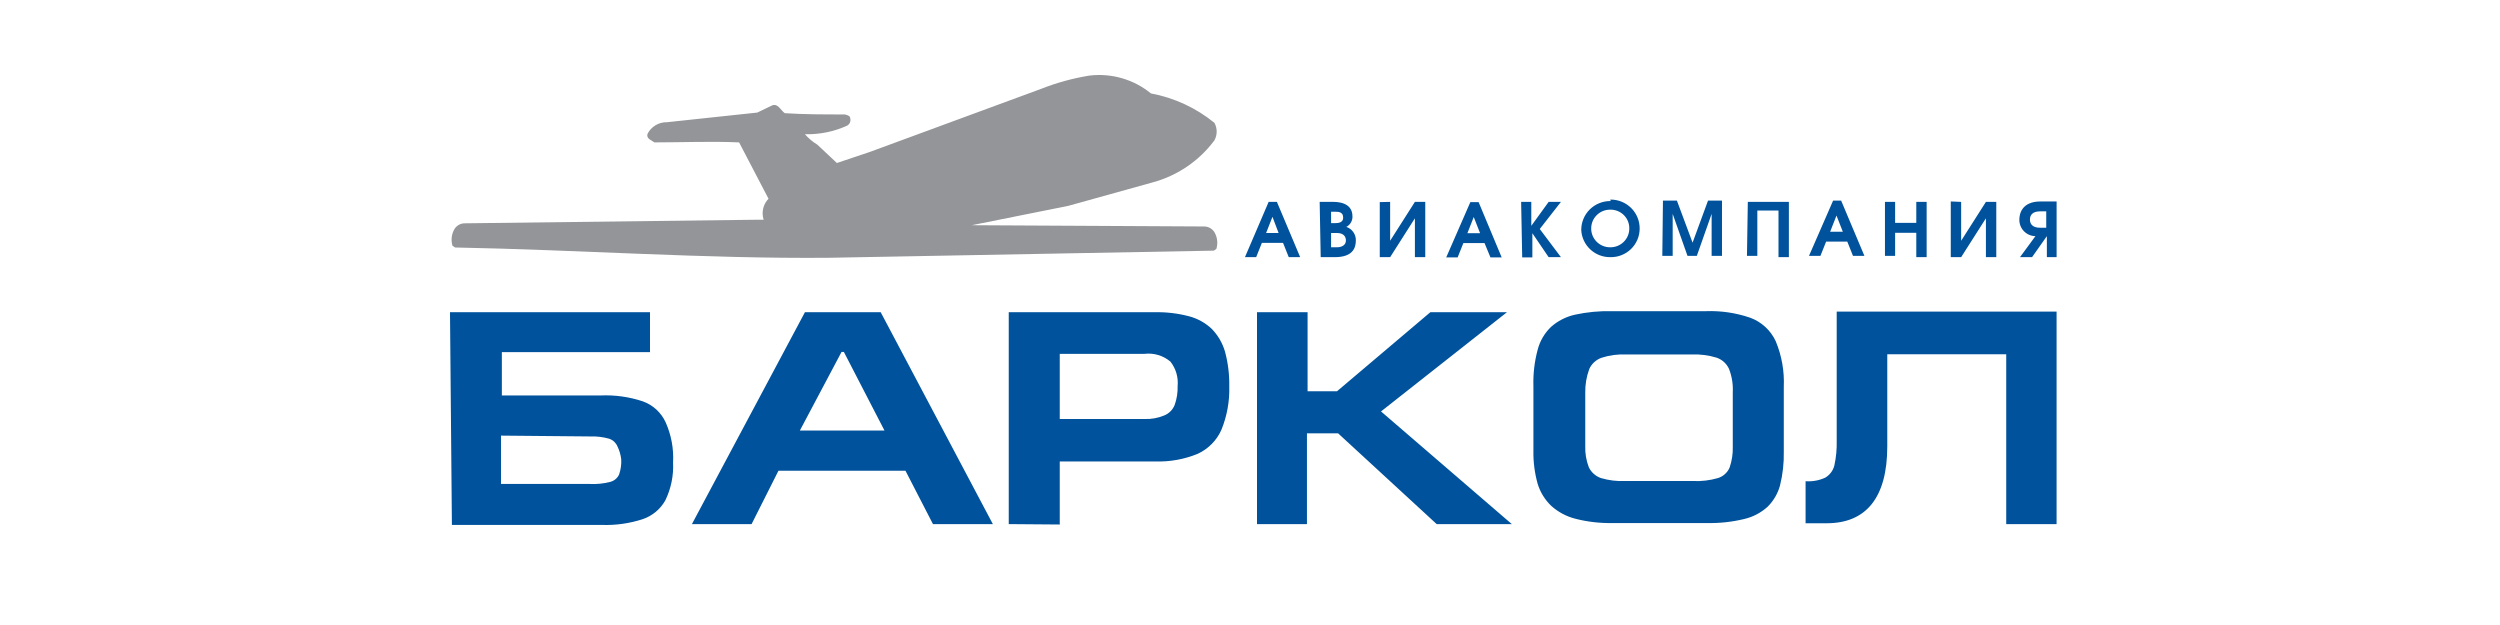 <?xml version="1.0" encoding="UTF-8"?> <svg xmlns="http://www.w3.org/2000/svg" width="200" height="50" viewBox="0 0 200 50" fill="none"><path fill-rule="evenodd" clip-rule="evenodd" d="M36 24.978H52V28.173H40.148V31.637H48.038C49.187 31.586 50.335 31.745 51.425 32.108C51.827 32.252 52.197 32.476 52.511 32.764C52.825 33.053 53.077 33.402 53.253 33.789C53.703 34.799 53.906 35.899 53.846 37.001C53.896 38.039 53.687 39.073 53.236 40.011C52.838 40.734 52.179 41.281 51.391 41.541C50.348 41.878 49.253 42.031 48.157 41.995H36.152L36 24.978ZM40.081 34.849V38.716H47.141C47.711 38.748 48.282 38.692 48.834 38.548C48.986 38.506 49.127 38.431 49.247 38.33C49.367 38.228 49.463 38.102 49.528 37.959C49.663 37.57 49.72 37.159 49.698 36.749C49.658 36.386 49.555 36.033 49.393 35.706C49.334 35.566 49.246 35.441 49.135 35.336C49.025 35.232 48.893 35.152 48.749 35.101C48.249 34.959 47.729 34.896 47.209 34.916L40.081 34.849ZM60.127 41.928H55.353L64.394 24.978H70.456L79.429 41.928H74.638L72.437 37.657H62.278L60.127 41.928ZM63.988 34.445H70.76L67.51 28.156H67.323L63.988 34.445ZM80.699 41.928V24.978H92.348C93.279 24.955 94.208 25.063 95.108 25.298C95.802 25.477 96.437 25.83 96.954 26.324C97.447 26.835 97.807 27.459 98.003 28.14C98.245 29.044 98.359 29.978 98.342 30.914C98.375 32.099 98.162 33.278 97.716 34.378C97.339 35.234 96.658 35.922 95.802 36.312C94.729 36.749 93.575 36.955 92.416 36.917H84.78V41.961L80.699 41.928ZM84.78 33.52H91.552C92.098 33.542 92.641 33.445 93.144 33.234C93.332 33.157 93.503 33.043 93.646 32.898C93.788 32.754 93.9 32.582 93.974 32.394C94.147 31.908 94.227 31.395 94.211 30.88C94.276 30.181 94.07 29.483 93.635 28.93C93.35 28.689 93.018 28.509 92.659 28.402C92.301 28.295 91.924 28.263 91.552 28.308H84.78V33.52ZM100.56 41.928V24.978H104.607V31.301H106.96L114.427 24.978H120.556L110.482 32.915L120.946 41.928H114.935L107.045 34.664H104.556V41.928H100.56ZM126.821 35.706C126.803 36.28 126.901 36.852 127.109 37.388C127.303 37.789 127.65 38.098 128.074 38.245C128.705 38.432 129.363 38.512 130.021 38.481H135.422C136.102 38.515 136.783 38.435 137.437 38.245C137.645 38.181 137.835 38.072 137.996 37.927C138.157 37.782 138.284 37.604 138.368 37.404C138.555 36.864 138.641 36.294 138.622 35.723V31.385C138.655 30.743 138.552 30.101 138.317 29.502C138.221 29.293 138.082 29.107 137.911 28.953C137.739 28.8 137.537 28.683 137.318 28.61C136.683 28.418 136.019 28.332 135.354 28.358H130.089C129.417 28.327 128.746 28.418 128.108 28.627C127.895 28.704 127.7 28.823 127.534 28.976C127.368 29.129 127.235 29.313 127.143 29.518C126.918 30.127 126.809 30.771 126.821 31.419V35.706ZM142.703 36.11C142.724 37.033 142.622 37.954 142.398 38.85C142.223 39.486 141.884 40.066 141.416 40.532C140.882 41.022 140.228 41.364 139.52 41.524C138.545 41.76 137.543 41.867 136.54 41.843H128.971C127.99 41.861 127.01 41.748 126.059 41.507C125.335 41.328 124.667 40.976 124.112 40.481C123.596 39.992 123.217 39.378 123.011 38.699C122.77 37.834 122.656 36.94 122.673 36.042V30.897C122.642 29.916 122.757 28.936 123.011 27.988C123.188 27.291 123.558 26.656 124.078 26.155C124.617 25.677 125.27 25.342 125.974 25.18C126.958 24.965 127.964 24.869 128.971 24.894H136.472C137.674 24.85 138.873 25.027 140.011 25.416C140.46 25.58 140.872 25.831 141.224 26.154C141.575 26.478 141.859 26.866 142.059 27.299C142.539 28.454 142.759 29.699 142.703 30.948V36.11ZM164.527 24.978V41.928H160.498V28.341H150.982V35.706C150.982 39.809 149.289 41.86 146.14 41.86H144.447V38.497C144.987 38.537 145.529 38.438 146.021 38.212C146.202 38.105 146.359 37.964 146.484 37.797C146.609 37.629 146.7 37.439 146.749 37.236C146.891 36.585 146.954 35.919 146.936 35.252V24.928H164.527V24.978Z" fill="#00529C"></path><path fill-rule="evenodd" clip-rule="evenodd" d="M99.596 20.573H100.493L100.95 19.43H102.643L103.101 20.573H104.015L102.152 16.151H101.492L99.596 20.573ZM101.289 18.64L101.797 17.345L102.288 18.64H101.289ZM105.657 20.573H106.775C108.197 20.573 108.468 19.867 108.468 19.228C108.473 18.991 108.402 18.759 108.265 18.566C108.128 18.372 107.932 18.227 107.706 18.152C107.86 18.072 107.987 17.951 108.074 17.802C108.161 17.653 108.204 17.483 108.197 17.311C108.197 16.151 106.927 16.151 106.639 16.151H105.573L105.657 20.573ZM106.487 19.783V18.64H106.961C107.604 18.64 107.672 19.06 107.672 19.228C107.672 19.766 107.063 19.783 106.961 19.783H106.487ZM106.487 17.849V16.941H106.859C107.046 16.941 107.452 16.941 107.452 17.395C107.452 17.513 107.452 17.849 106.859 17.849H106.487ZM110.381 16.168V20.573H111.211L113.192 17.463V20.573H114.021V16.151H113.192L111.211 19.262V16.151L110.381 16.168ZM115.698 20.59H116.612L117.069 19.447H118.762L119.236 20.59H120.134L118.288 16.168H117.628L115.698 20.59ZM117.391 18.656L117.899 17.362L118.407 18.656H117.391ZM121.776 20.59H122.589V18.656L123.892 20.573H124.875L123.181 18.32L124.875 16.151H123.892L122.504 18.068V16.151H121.691L121.776 20.59ZM128.853 16.084C128.545 16.079 128.238 16.136 127.951 16.251C127.665 16.366 127.404 16.536 127.185 16.752C126.966 16.968 126.792 17.226 126.675 17.51C126.557 17.793 126.498 18.097 126.5 18.404C126.53 18.993 126.789 19.547 127.221 19.951C127.653 20.356 128.226 20.578 128.82 20.573C129.126 20.58 129.431 20.526 129.716 20.414C130.002 20.302 130.262 20.135 130.481 19.922C130.7 19.709 130.874 19.454 130.993 19.173C131.112 18.893 131.173 18.591 131.173 18.287C131.175 17.98 131.116 17.675 130.998 17.392C130.881 17.108 130.707 16.851 130.488 16.635C130.269 16.419 130.008 16.248 129.722 16.133C129.435 16.018 129.128 15.962 128.82 15.966L128.853 16.084ZM128.82 19.783C128.619 19.785 128.42 19.748 128.234 19.672C128.048 19.597 127.879 19.486 127.737 19.345C127.595 19.204 127.483 19.036 127.407 18.852C127.331 18.667 127.293 18.469 127.296 18.27C127.296 18.072 127.335 17.876 127.412 17.693C127.489 17.51 127.601 17.345 127.743 17.206C127.885 17.066 128.053 16.956 128.238 16.882C128.422 16.808 128.62 16.771 128.82 16.773C129.019 16.769 129.218 16.804 129.404 16.878C129.59 16.951 129.759 17.061 129.901 17.2C130.043 17.34 130.156 17.507 130.232 17.69C130.308 17.874 130.346 18.071 130.343 18.27C130.346 18.469 130.308 18.667 130.232 18.852C130.156 19.036 130.044 19.204 129.902 19.345C129.76 19.486 129.591 19.597 129.405 19.672C129.219 19.748 129.02 19.785 128.82 19.783V19.783ZM132.985 20.472H133.814V17.109L135 20.472H135.745L136.93 17.109V20.472H137.759V16.05H136.642L135.406 19.413L134.153 16.05H133.036L132.985 20.472ZM139.757 20.472H140.587V16.84H142.28V20.573H143.11V16.151H139.825L139.757 20.472ZM144.718 20.472H145.633L146.09 19.329H147.783L148.24 20.472H149.154L147.292 16.05H146.648L144.718 20.472ZM146.411 18.539L146.919 17.244L147.427 18.539H146.411ZM150.797 20.472H151.609V18.623H153.303V20.573H154.132V16.151H153.303V17.832H151.609V16.151H150.797V20.472ZM156.062 16.117V20.573H156.892L158.873 17.463V20.573H159.703V16.151H158.873L156.892 19.262V16.151L156.062 16.117ZM164.528 16.117H163.241C161.735 16.117 161.548 17.126 161.548 17.564C161.544 17.735 161.574 17.905 161.636 18.065C161.698 18.225 161.792 18.371 161.912 18.495C162.032 18.618 162.175 18.717 162.333 18.785C162.492 18.853 162.662 18.89 162.835 18.892L161.599 20.573H162.564L163.749 18.892V20.573H164.528V16.117ZM163.699 16.908V18.219H163.208C162.564 18.219 162.395 17.883 162.395 17.564C162.395 17.244 162.564 16.908 163.208 16.908H163.699Z" fill="#00529C"></path><path fill-rule="evenodd" clip-rule="evenodd" d="M83.255 7.121L69.557 12.166L66.95 13.04L65.392 11.577C65.017 11.35 64.68 11.067 64.393 10.736C65.561 10.769 66.719 10.533 67.78 10.047C67.879 9.988 67.956 9.899 67.999 9.793C68.041 9.686 68.048 9.569 68.017 9.459C68.017 9.257 67.763 9.206 67.593 9.156C65.9 9.156 64.376 9.156 62.785 9.055C62.446 8.82 62.226 8.214 61.735 8.45L60.584 9.005L53.354 9.778C53.031 9.771 52.713 9.856 52.437 10.023C52.16 10.19 51.938 10.431 51.796 10.72C51.695 11.106 52.135 11.224 52.355 11.392C54.624 11.392 56.859 11.291 59.128 11.392L61.481 15.899C61.269 16.118 61.121 16.39 61.053 16.686C60.984 16.982 60.998 17.291 61.092 17.58H60.414L37.133 17.866C36.957 17.874 36.787 17.93 36.641 18.028C36.494 18.126 36.378 18.262 36.304 18.421C36.111 18.807 36.074 19.253 36.202 19.665L36.406 19.799C46.327 19.984 56.385 20.707 66.273 20.623L97.105 20.052L97.308 19.917C97.436 19.505 97.4 19.059 97.207 18.673C97.131 18.512 97.012 18.374 96.863 18.276C96.713 18.178 96.539 18.123 96.36 18.118L77.735 18.017L85.456 16.47L92.229 14.587C94.205 14.048 95.941 12.864 97.156 11.224C97.273 11.01 97.334 10.77 97.334 10.526C97.334 10.283 97.273 10.043 97.156 9.828C95.689 8.632 93.942 7.822 92.076 7.474C91.397 6.92 90.612 6.507 89.768 6.261C88.925 6.016 88.04 5.942 87.166 6.045C85.827 6.261 84.515 6.622 83.255 7.121" fill="#939598"></path></svg> 